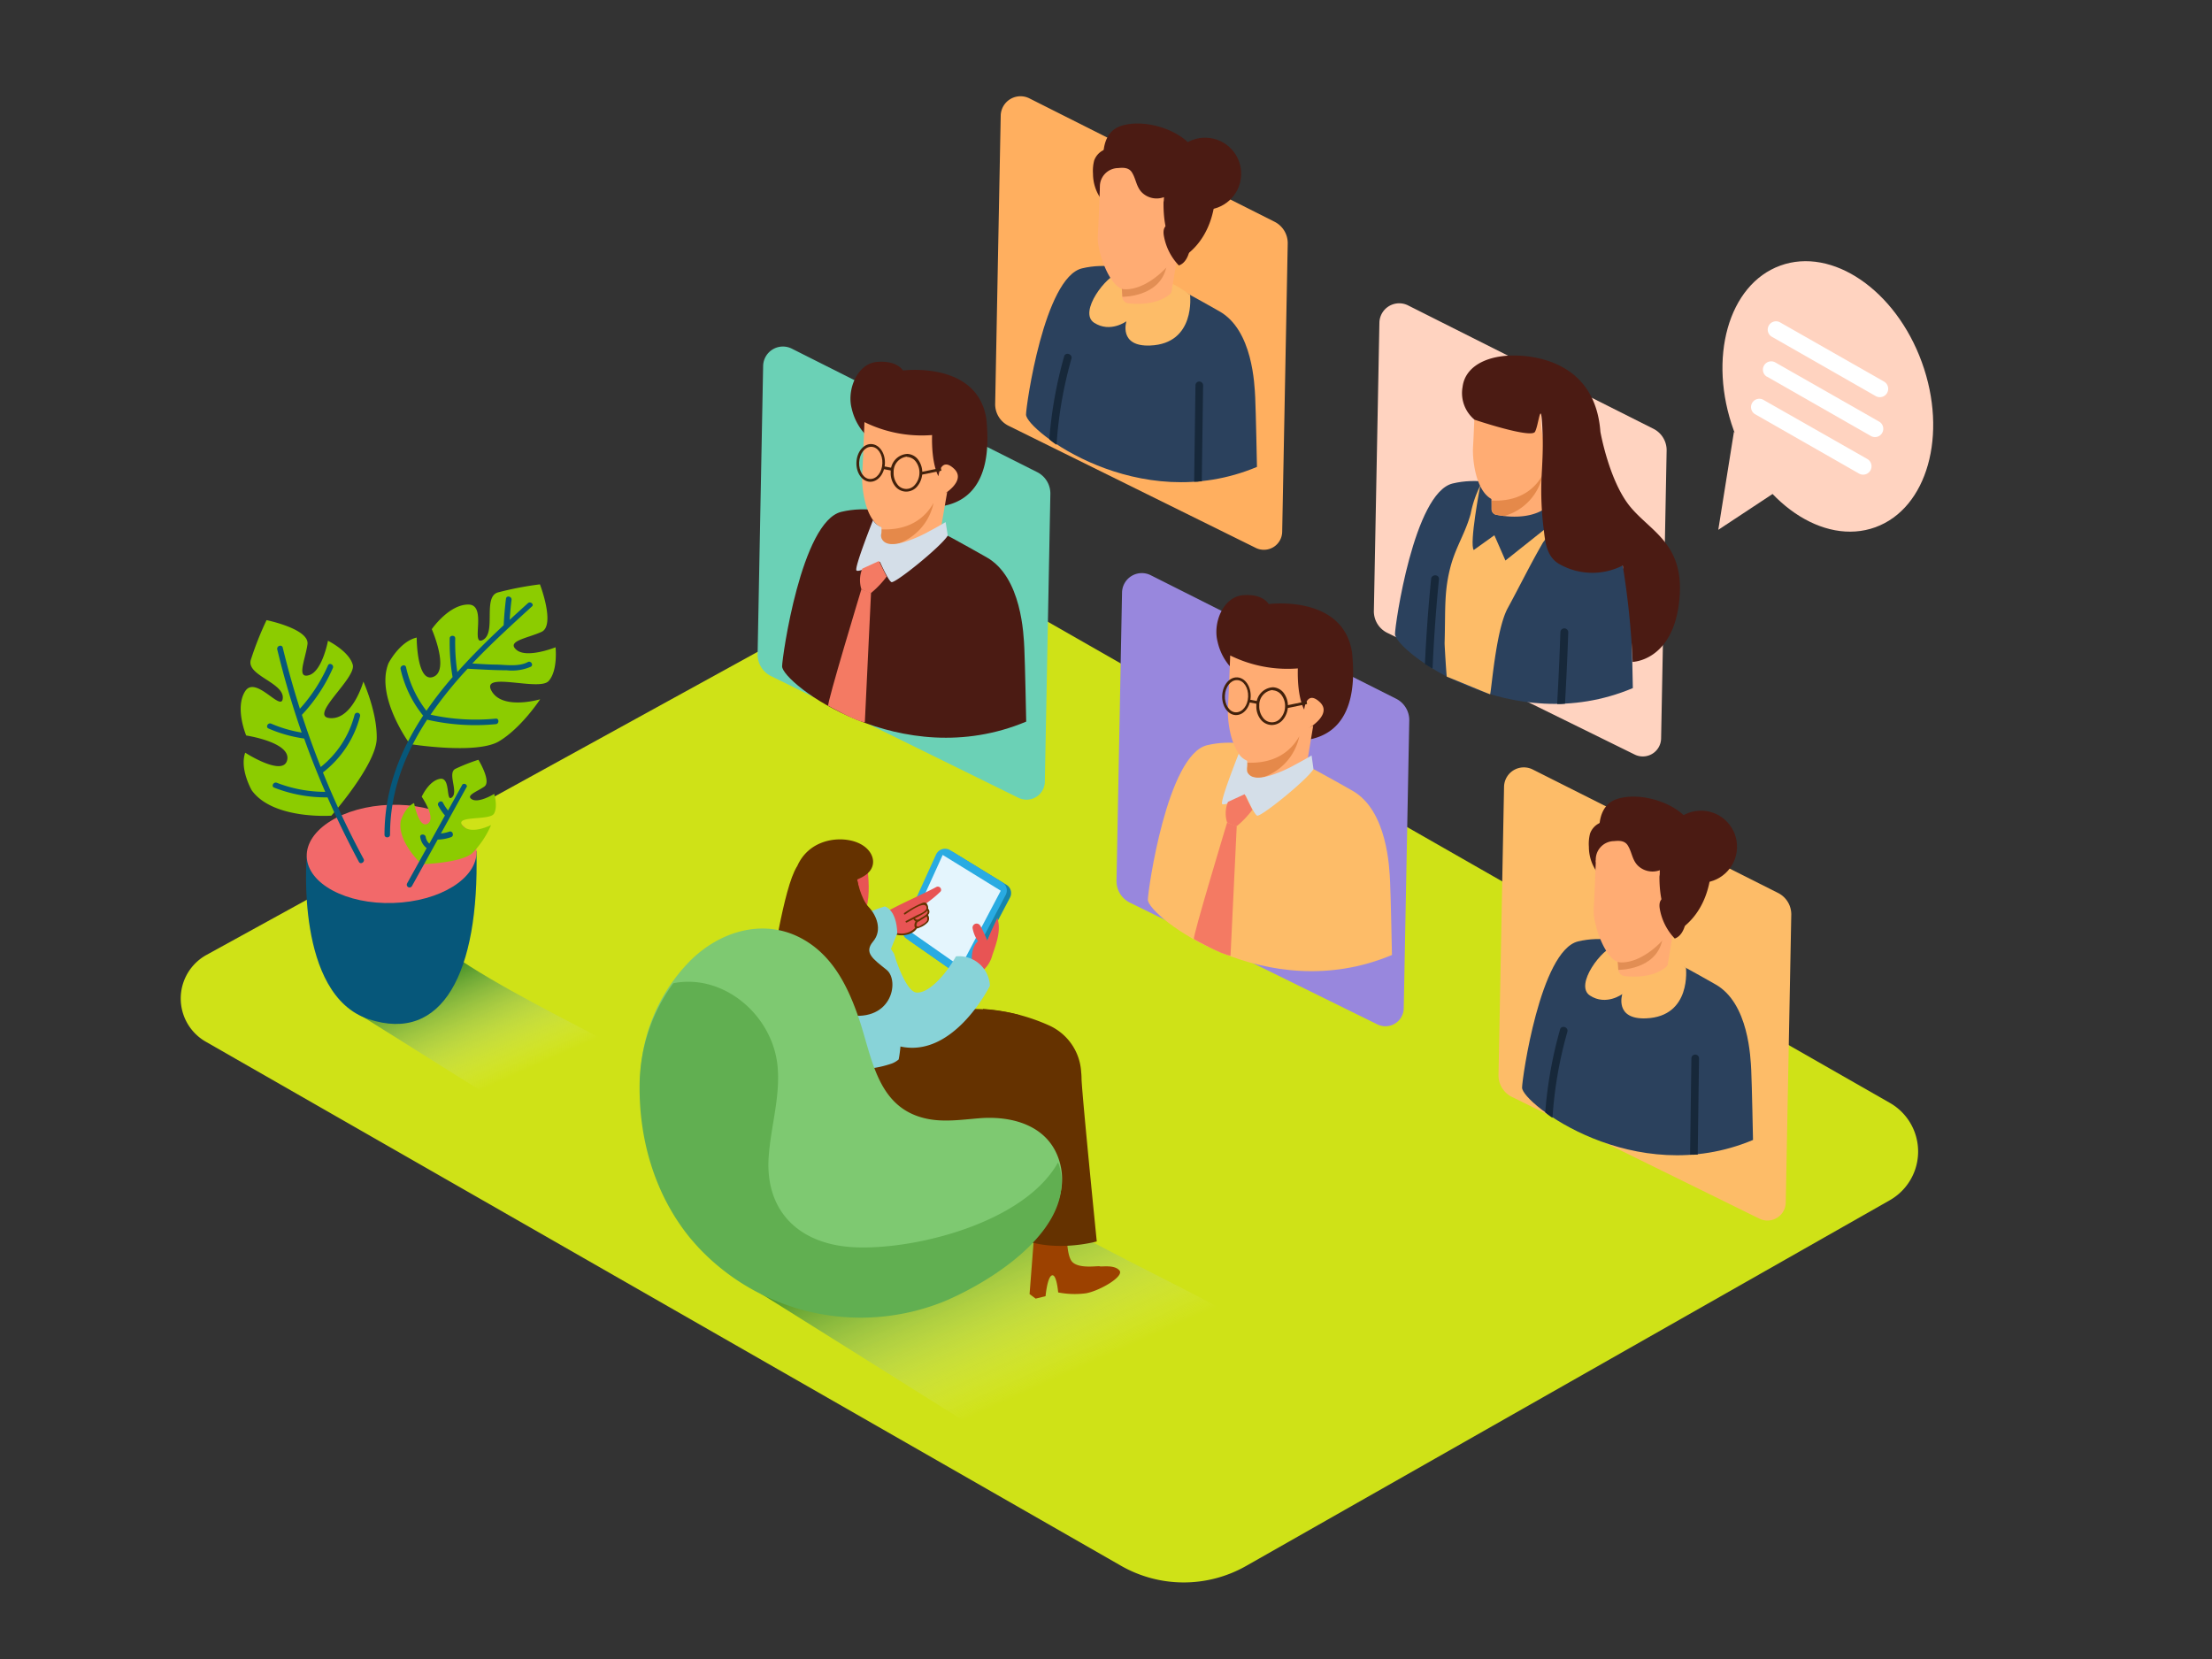 <svg xmlns="http://www.w3.org/2000/svg" xmlns:xlink="http://www.w3.org/1999/xlink" viewBox="0 0 400 300"><rect x="0" y="0" width="400" height="300" fill="#333333" stroke="none"/><defs><linearGradient id="linear-gradient" x1="91.88" y1="195" x2="82.87" y2="174.91" gradientUnits="userSpaceOnUse"><stop offset="0" stop-color="#fff" stop-opacity="0"/><stop offset="1" stop-color="#006837"/></linearGradient><linearGradient id="linear-gradient-2" x1="186.35" y1="251.55" x2="172.18" y2="219.95" xlink:href="#linear-gradient"/></defs><g style="isolation:isolate"><g id="Layer_2" data-name="Layer 2"><path d="M37.19,188.36l165.56,94.8a22.84,22.84,0,0,0,22.61,0L341.7,217.06a10.13,10.13,0,0,0,0-17.65L168.59,100.5,37.32,172.69A9,9,0,0,0,37.19,188.36Z" fill="#cfe217"/><path d="M81.83,172.65l-18,10.1L87,197.28h.6c9.38-5.17,17.62-3.69,24.29-7.81C103.31,184.88,89.82,178.27,81.83,172.65Z" opacity="0.63" fill="url(#linear-gradient)" style="mix-blend-mode:multiply"/><path d="M178.39,212.87,137.6,233.94,179.17,260h1.08c16.83-9.28,28.22-16.17,40.18-23.56C205,228.21,192.7,223,178.39,212.87Z" opacity="0.63" fill="url(#linear-gradient-2)" style="mix-blend-mode:multiply"/><path d="M172.28,223.73l-1.1-.82,1-12.94,5.75.21s-.29,5.53.94,6.88,4.68.7,5,.83,2.63-.35,3.56.75-3.74,3.77-6.14,4.14a15.48,15.48,0,0,1-4.94-.17s-.27-3.35-1.12-3.08-1.16,3.76-1.16,3.76Z" fill="#9c4100"/><path d="M169.92,183c-.48,13.53-1,31.17-1,31.17s3.12,4.2,11.6,2.41c.91-.19,2.93-21.77,3.92-33A32.85,32.85,0,0,0,169.92,183Z" fill="#653200"/><path d="M187.28,234.83l-1.1-.82,1-12.94,5.75.21s-.29,5.53.94,6.88,4.68.7,5,.83,2.63-.35,3.56.75-3.74,3.77-6.14,4.14a15.48,15.48,0,0,1-4.94-.17s-.27-3.35-1.12-3.08-1.16,3.76-1.16,3.76Z" fill="#9c4100"/><path d="M189.75,185.45a34.57,34.57,0,0,0-12-3c.71,5.06,1.35,8.58,1.47,8.84.28.64,5.54,32.79,5.54,32.79,6.22,2.48,13.57.41,13.57.41s-2.53-25.08-2.75-29.27q0-.68-.07-1.35A9.86,9.86,0,0,0,189.75,185.45Z" fill="#653200"/><path d="M151.54,192.93s10.53-9.44,18.38-9.94,19,7.55,18.14,12.23S172.16,210,172.16,210" fill="#653200"/><path d="M173.07,176.09l-8.39-5.87a1.75,1.75,0,0,1-.6-2.16L170,155a1.79,1.79,0,0,1,2.57-.77L182,160a1.75,1.75,0,0,1,.64,2.31l-6.93,13.17A1.79,1.79,0,0,1,173.07,176.09Z" fill="#1784aa"/><path d="M172.32,175.63l-8.39-5.87a1.75,1.75,0,0,1-.6-2.16l5.94-13.08a1.79,1.79,0,0,1,2.57-.77l9.38,5.78a1.75,1.75,0,0,1,.64,2.31L174.93,175A1.79,1.79,0,0,1,172.32,175.63Z" fill="#29abe2"/><polygon points="173.72 174.83 164.28 168.23 170.47 154.6 180.97 161.07 173.72 174.83" fill="#e4f5fd"/><path d="M169.35,160.38c-3.12,1.69-8,3.62-11.29,5.86-.53.36-1.31,1.6-.79,1.42-.22.25,1.93,1.09,1.73,1.37-.07.09,1.39-.7,1.47-.67h0a5.68,5.68,0,0,0,4,.48l.54-.39,0,0,.13-.08a.32.32,0,0,1,.1-.1l.08-.06a.32.32,0,0,1,.12-.19c.72-.56,2.31-.86,2.48-1.81a1.93,1.93,0,0,0-.23-.71.27.27,0,0,1,.06-.37,2.16,2.16,0,0,0-.32-1.65l0,0,.18-.21a21.08,21.08,0,0,0,2.42-2,.49.49,0,0,0,.15-.29V161a.45.45,0,0,0,0-.09A.59.59,0,0,0,169.35,160.38Z" fill="#e85454"/><path d="M167.76,163.73c-.23-.6-.58-.62-1.12-.39a18.87,18.87,0,0,0-3.12,1.75c-.16.11,0,.37.16.26.61-.41,3.25-2.33,3.78-1.49s-1.24,1.43-1.73,1.69l-1.9,1c-.18.09,0,.35.16.26l1.22-.62a.15.15,0,0,0,0,.09,1.84,1.84,0,0,0,.36.36,1.14,1.14,0,0,0-.13,1.07l.06.07a3.42,3.42,0,0,1-4.15.59c-.16-.12-.37.1-.21.22,1.23.92,3.79.66,4.66-.7a1.7,1.7,0,0,0,.56-.18,3.65,3.65,0,0,0,1.47-1,1.2,1.2,0,0,0,0-1.23l0-.06a.76.76,0,0,0,0-1.1A1.15,1.15,0,0,0,167.76,163.73Zm-.13,2.78a2,2,0,0,1-.8.64c-.2.12-.69.46-.89.41-.4-.1-.16-.62,0-.84h0a2.18,2.18,0,0,0,.61-.36l.76-.47.25-.19A.94.94,0,0,1,167.63,166.5Zm-1-.57c-.43.27-.78.6-1.19.13.61-.3,1.21-.62,1.78-1a1.44,1.44,0,0,0,.45-.4C168,165.23,167,165.73,166.66,165.93Z" fill="#653200"/><path d="M160,163.91s2.11.47,2.26,4.85l-1.58,3.89-8.58-4.41S154.17,165.69,160,163.91Z" fill="#88d3d8"/><path d="M180.35,166c-.64,1.39-1.27,2.66-1.81,4.09-.39-.94-.76-1.72-1.23-2.63a.69.69,0,0,0-.07-.09.74.74,0,0,0-1.37.45,5.9,5.9,0,0,0,1,2.4.75.75,0,0,0-.2.15c-1.24,1.36-.94,3.44-.8,5.11a.65.65,0,0,0,1,.52.67.67,0,0,0,.33-.08,5.5,5.5,0,0,0,2.24-3.18C180.18,170.57,181.08,168.22,180.35,166Z" fill="#e85454"/><path d="M148.32,165.86l3.1-.91c.77.11,7.48,2.82,10.27,7.55a29.27,29.27,0,0,1,.68,4.39c.25,2,.46,3.94.56,5.93a42.73,42.73,0,0,1-.1,6.47c-.1.92-.15,1.38-.32,2.29a4.14,4.14,0,0,1-1.22.73c-9.31,3.2-16.13-2-16.42-2.73s-.72-11.36-.95-17.68A6.08,6.08,0,0,1,148.32,165.86Z" fill="#88d3d8"/><path d="M156.53,154.91s2.09,10.4-1.78,11.52-8.43-3.21-8.76-5.35S151.1,151.44,156.53,154.91Z" fill="#e85454"/><path d="M155,159.07c.12-.17,2.35-.75,2.81-2.61s-1.23-4.29-5.1-4.64-10.38,1.74-9.38,11.84,11.27,5.76,11.94,2.53A19.13,19.13,0,0,0,155,159.07Z" fill="#653200"/><path d="M155,159.07s.65,3.45,2.07,4.93,2.55,4.18.82,6.24,0,3.17,2.44,5.14.94,10-7.9,8-13-7.24-13-7.24,2.27-15.72,4.67-19.4" fill="#653200"/><path d="M161.71,172.65s2,6.63,4,6.83,5-2.73,7.16-6.54a5.6,5.6,0,0,1,6.14,5.32s-7,14.12-17.3,10.67" fill="#88d3d8"/><path d="M124.85,223.19c-6.31-7.78-9.2-17.74-9.08-27.7a31.39,31.39,0,0,1,8.92-21.63c5.2-5.28,13.05-7.88,20-4.3,5.78,3,8.58,8.67,10.59,14.51,2.41,7,3.23,16,11.84,18.12,3.34.84,6.85.26,10.29,0,6-.4,12.32,1.52,14.18,7.84,3.34,11.32-12,21-20.7,24.64a40.26,40.26,0,0,1-44.3-9.49Q125.7,224.23,124.85,223.19Z" fill="#7ec971"/><path d="M191.33,210.2c-6.12,10.95-26,15.89-36.91,15.34-9.86-.5-16.09-6.46-15.42-16.33.37-5.42,2.11-10.83,1.62-16.29-.83-9.3-9.76-16.93-18.87-15.12a31.6,31.6,0,0,0-6.09,18.31c-.13,10,2.77,19.92,9.08,27.7q.84,1,1.77,2a40.26,40.26,0,0,0,44.3,9.49c8.65-3.65,24-13.31,20.7-24.64C191.46,210.52,191.39,210.37,191.33,210.2Z" fill="#61af51"/><path d="M189.94,89.31l-1,52.08a3.31,3.31,0,0,1-4.79,2.87l-44.72-22a4.33,4.33,0,0,1-2.43-4l1-52.1a3.58,3.58,0,0,1,5.21-3.1l44.33,22.31A4.33,4.33,0,0,1,189.94,89.31Z" fill="#6bd1b6"/><path d="M254.84,130.28l-1,52.08a3.31,3.31,0,0,1-4.79,2.87l-44.72-22a4.33,4.33,0,0,1-2.43-4l1-52.1a3.58,3.58,0,0,1,5.21-3.1l44.33,22.31A4.33,4.33,0,0,1,254.84,130.28Z" fill="#9887dd"/><path d="M323.92,165.41l-1,52.08a3.31,3.31,0,0,1-4.79,2.87l-44.72-22a4.33,4.33,0,0,1-2.43-4l1-52.1a3.58,3.58,0,0,1,5.21-3.1l44.33,22.31A4.33,4.33,0,0,1,323.92,165.41Z" fill="#fdbc68"/><path d="M232.86,44.12l-1,52.08a3.31,3.31,0,0,1-4.79,2.87L182.39,77a4.33,4.33,0,0,1-2.43-4l1-52.1a3.58,3.58,0,0,1,5.21-3.1l44.33,22.31A4.33,4.33,0,0,1,232.86,44.12Z" fill="#ffaf5f"/><path d="M301.38,81.49l-1,52.08a3.31,3.31,0,0,1-4.79,2.87l-44.72-22a4.33,4.33,0,0,1-2.43-4l1-52.1a3.58,3.58,0,0,1,5.21-3.1L299,77.54A4.33,4.33,0,0,1,301.38,81.49Z" fill="#ffd3c0"/><path d="M55.46,154.9s-2.11,25,11.22,29.4,20-8.36,19.48-30.38" fill="#06577a"/><ellipse cx="70.82" cy="154.41" rx="15.36" ry="8.88" transform="translate(-4.87 2.33) rotate(-1.82)" fill="#f2696a"/><path d="M74.12,134.55s-6.3-8.51-3.87-14.61c0,0,2-3.93,5.1-4.65,0,0,0,8.26,3,7.11s-.27-8.63-.27-8.63,3.09-4.47,6.62-4.45.25,7.71,2.66,6.38S87.27,108,90,107.14a58.06,58.06,0,0,1,7.64-1.47s2.85,7.44.27,8.6-6.4,1.65-4.51,3.25,7.06-.47,7.06-.47.46,4.22-1.26,6.11-12.29-1.83-10.33,1.75,8.81,1.54,8.81,1.54-3.37,5.16-7.44,7.6S74.12,134.55,74.12,134.55Z" fill="#8ccc00"/><path d="M76.23,156.28s-4.49-4.16-3.75-7.88c0,0,.74-2.45,2.4-3.18,0,0,.86,4.69,2.46,3.72s-1.08-4.87-1.08-4.87,1.27-2.87,3.29-3.23,1,4.35,2.19,3.34-.87-4.37.59-5.14a33.54,33.54,0,0,1,4.18-1.65s2.41,3.92,1.07,4.85-3.46,1.62-2.21,2.32,4-1,4-1,.71,2.35-.06,3.6-7.17.27-5.68,2.1,5.17-.07,5.17-.07a16.35,16.35,0,0,1-3.42,5.11C83.27,156.08,76.23,156.28,76.23,156.28Z" fill="#8ccc00"/><path d="M59.92,147.5s-10.56.75-14.4-4.59c0,0-2.22-3.84-1.18-6.8,0,0,6.94,4.47,7.6,1.29S44.52,133,44.52,133s-2.11-5-.19-8S51,129,51.14,126.21s-6.55-4.06-5.8-6.84a58.06,58.06,0,0,1,2.86-7.23s7.81,1.59,7.4,4.39-2.05,6.29.32,5.55,3.39-6.21,3.39-6.21,3.81,1.88,4.48,4.34-8.15,9.38-4.08,9.65,6-6.61,6-6.61,2.54,5.62,2.41,10.36S59.92,147.5,59.92,147.5Z" fill="#8ccc00"/><path d="M95.46,109.08q-1.64,1.48-3.29,3c.08-1.2.18-2.4.33-3.6.08-.63-.89-.87-1-.24q-.3,2.4-.42,4.82c-2.88,2.69-5.74,5.51-8.38,8.48a35.69,35.69,0,0,1-.38-6.1c0-.64-1-.61-1,0a36.71,36.71,0,0,0,.52,7,69.17,69.17,0,0,0-4.73,6.09,19.81,19.81,0,0,1-3.68-7.87c-.14-.63-1.09-.33-1,.3a20.49,20.49,0,0,0,4,8.34.51.51,0,0,0,.1.09c-4.2,6.37-7,13.45-7,21.56,0,.64,1,.61,1,0,0-7.8,2.68-14.65,6.71-20.81a38.56,38.56,0,0,0,12.42.81c.64-.06.61-1.06,0-1a37.78,37.78,0,0,1-11.8-.71,72.53,72.53,0,0,1,6.7-8.31l.09,0c2.34.13,4.68.27,7,.28a8.55,8.55,0,0,0,4.33-.64c.57-.31,0-1.15-.53-.85-1.59.86-3.86.51-5.59.46-1.48,0-3-.12-4.45-.2,3.45-3.64,7.16-7,10.75-10.29C96.67,109.33,95.93,108.65,95.46,109.08Z" fill="#06577a"/><path d="M65.11,129.52a.5.5,0,0,0-1-.24A17.71,17.71,0,0,1,58,138.7q-1.85-4.66-3.41-9.43a29.87,29.87,0,0,0,5.6-8.46c.26-.59-.62-1.07-.88-.48a29.1,29.1,0,0,1-5.08,7.83c-1.16-3.64-2.2-7.33-3.1-11.05-.15-.63-1.11-.33-1,.3q1.84,7.65,4.42,15.06a23.45,23.45,0,0,1-5.51-1.61c-.59-.25-1.07.62-.48.88A24.53,24.53,0,0,0,55,133.55h0c1.16,3.26,2.44,6.47,3.81,9.64a24.18,24.18,0,0,1-8.75-1.64c-.59-.23-1.08.65-.48.88a25.51,25.51,0,0,0,9.65,1.76q2.6,5.93,5.67,11.66c.31.57,1.15,0,.85-.53a156.06,156.06,0,0,1-7.35-15.64h0A18.81,18.81,0,0,0,65.11,129.52Z" fill="#06577a"/><path d="M83.62,141.86l-2.6,4.7a8.62,8.62,0,0,1-.92-1.41c-.3-.57-1.14,0-.85.53a9.53,9.53,0,0,0,1.21,1.78l0,0-2.82,5.09a2,2,0,0,1-.65-1.18c-.1-.63-1.1-.6-1,0a3.15,3.15,0,0,0,1.16,2l-3.53,6.37a.5.5,0,0,0,.88.48l4.65-8.4a7.47,7.47,0,0,0,2.42-.44c.6-.22.31-1.18-.3-1a6.65,6.65,0,0,1-1.54.34l4.71-8.51A.5.5,0,0,0,83.62,141.86Z" fill="#06577a"/><path d="M251.71,172.69s-.21-10.65-.34-13.29c-.12-2.39-.46-12.86-6.85-16.44-8.07-4.52-17.36-10.34-26.25-8.2-7.21,1.74-10.7,26.29-10.7,27.94C207.58,165.66,229,182.23,251.71,172.69Z" fill="#fdbc68"/><path d="M222.73,120.86a10.23,10.23,0,0,1-2.56-4.86c-.87-3.35,1-8.08,4.63-8.37s4.62,1.61,4.62,1.61,13.47-1.79,15.08,8.78h0c.25,3,1.4,13.67-7.39,15.63S232,123.41,232,123.41" fill="#4b1b13"/><path d="M222.46,118.53s-.26,6.9-.41,9.47.67,10.05,5.13,10,9.23-5,9.29-6.2c0,0,4.61-2.6,2.17-4.86s-2.8,1.37-2.8,1.37-1.29-2.06-1.15-7.44A23.47,23.47,0,0,1,222.46,118.53Z" fill="#ffac73"/><path d="M236,139c-2.36,2-6.06,2.22-9.45,1.59a1.11,1.11,0,0,1-1-1c0-1,0-2.09-.08-3.14l12-5.23-1.23,7.43S236.1,138.74,236,139Z" fill="#ffac73"/><path d="M227.82,140.74c-.46-.05-.91-.12-1.36-.2a1.07,1.07,0,0,1-.95-1c0-.54,0-1.09,0-1.63,2.48.12,6.92-.29,9.45-4.78A10,10,0,0,1,227.82,140.74Z" fill="#e5894a"/><path d="M237.18,136.61c-1,.59-2,1.15-3,1.68a23.94,23.94,0,0,1-4.46,1.94c-1.29.38-3.53.91-4.21-.72a2.44,2.44,0,0,1,0-.88,5.78,5.78,0,0,0,0-1.07l0,0a3.42,3.42,0,0,1-1.45-1.15.31.31,0,0,1-.05-.14h0s-3.46,8.68-3,9.12,4.25-1.56,4.25-1.56,1.45,3.32,2.06,3.66,9-6.43,10.2-8.41Z" fill="#d4dee8"/><path d="M222.06,145a5.41,5.41,0,0,0-.16,3.72s1.48.75,1.78.65a17.06,17.06,0,0,0,2.79-2.94c-.1-.16-1.4-2.81-1.4-2.81Z" fill="#f47a63"/><path d="M221.9,148.75s-6.33,20.88-6,21.07,5,2.82,6.62,3l1.12-23.43" fill="#f47a63"/><path d="M223.52,129.31h-.08c-1.42-.06-2.51-1.64-2.43-3.52s1.29-3.37,2.72-3.3,2.51,1.64,2.43,3.52S224.9,129.31,223.52,129.31Zm.12-6.32c-1.12,0-2.07,1.25-2.14,2.82s.81,3,2,3,2.13-1.22,2.2-2.82h0c.07-1.6-.81-3-2-3Z" fill="#42210b"/><path d="M230,131.1h-.1a2.59,2.59,0,0,1-2-1.1,3.78,3.78,0,0,1-.71-2.43,3.17,3.17,0,0,1,3-3.29,2.59,2.59,0,0,1,2,1.1,3.94,3.94,0,0,1-.21,4.78A2.61,2.61,0,0,1,230,131.1Zm.09-6.32a2.7,2.7,0,0,0-2.37,2.81,3.29,3.29,0,0,0,.61,2.11,2,2,0,0,0,3.26.14,3.29,3.29,0,0,0,.79-2h0a3.29,3.29,0,0,0-.61-2.11,2.11,2.11,0,0,0-1.59-.9Z" fill="#42210b"/><rect x="226.44" y="126.09" width="0.5" height="1.66" transform="translate(60.49 326.61) rotate(-79.48)" fill="#42210b"/><rect x="232.59" y="127.18" width="3.77" height="0.5" transform="translate(-20.8 49.63) rotate(-11.57)" fill="#42210b"/><path d="M227.3,84.43s-.2-10.08-.32-12.58c-.12-2.26-.44-12.17-6.48-15.56-7.64-4.28-16.42-9.79-24.84-7.76-6.82,1.64-10.13,24.88-10.12,26.44C185.54,77.77,205.82,93.45,227.3,84.43Z" fill="#2b415d"/><path d="M215.2,53.33s1.07,8.81-7.2,9.15c-5.79.24-4.31-4.39-4.31-4.39s-2.92,2.17-5.84.27,2.28-8.66,4.55-9S210,49.34,215.2,53.33Z" fill="#fdbc68"/><circle cx="217.94" cy="31.41" r="6.52" transform="translate(177.19 247.81) rotate(-87.54)" fill="#4b1b13"/><path d="M199.16,36.05a7.86,7.86,0,0,1-1.51-4.63,7.39,7.39,0,0,1,.21-2.39,3.34,3.34,0,0,1,1.64-1.86,8,8,0,0,0,1.57-1.23s17.17-2.57,18.69,7.43h0c.24,2.79-.33,11.17-8.1,14.35s-3.75-9.25-3.75-9.25" fill="#4b1b13"/><path d="M202.67,50.34,213,45.81l-1.16,7s-.08.13-.22.34c-1.92,1.62-4.78,2-7.58,1.7a1.28,1.28,0,0,1-1.13-1.2C202.9,52.56,202.82,51.44,202.67,50.34Z" fill="#ffac73"/><path d="M198.92,34.15a3.34,3.34,0,0,1,3.3-3.76c1-.11,2-.08,2.53.89.7,1.18.74,2.55,1.79,3.57a3.81,3.81,0,0,0,3.94.8c0,1.1-.22,1.92-1.58,2.23S199.87,36.36,198.92,34.15Z" fill="#ffac73"/><path d="M212.5,31.58c-4-1.62-7.82-2.64-12.14-2.24a.74.74,0,0,0-.73.7c-.24-1.74-.47-6.1,3.09-7.27,4.48-1.47,11.74.94,13.6,5a12.64,12.64,0,0,1,1.14,6.4A17.46,17.46,0,0,0,212.5,31.58Z" fill="#4b1b13"/><path d="M202.86,52.18l.1,1.49s6.77.1,7.95-5.36Z" fill="#e28e54"/><path d="M198.9,33.84s-.25,6.53-.39,9,2.13,9.36,4.85,9.47c4.24.17,8.74-4.75,8.79-5.87,0,0,4.36-2.46,2-4.6s-2.65,1.3-2.65,1.3-1.22-2-1.09-7A22.21,22.21,0,0,1,198.9,33.84Z" fill="#ffac73"/><path d="M190.85,80.29a12.6,12.6,0,0,1-1.1-.84,76,76,0,0,1,2.68-15c.24-.86,1.56-.43,1.32.42a74.29,74.29,0,0,0-2.69,15.55Z" fill="#17283a"/><path d="M216.53,87.11a4.13,4.13,0,0,0-.59,0l.24-17.46a.69.69,0,0,1,1.38.06l-.24,17.34A4.81,4.81,0,0,0,216.53,87.11Z" fill="#17283a"/><path d="M213.17,48a10.31,10.31,0,0,1-2.74-5.58c-.38-3.28,3.91-1.62,4.55-.18S215.21,47.34,213.17,48Z" fill="#4b1b13"/><path d="M295.27,124.43s-.2-10.38-.33-13c-.12-2.32-.45-12.53-6.68-16-7.87-4.41-16.91-10.08-25.58-8-7,1.69-10.43,25.62-10.42,27.22C252.28,117.58,273.16,133.73,295.27,124.43Z" fill="#2b415d"/><path d="M280,96.35c0,.55-.7,1.34-1,1.79-2.23,3.84-4.22,7.91-6.36,11.84s-2.93,14.84-3.18,15.56c0,.07-7.77-3.2-7.83-3.17s-.41-5.73-.4-6.08c.18-6.29-.15-9.52,1.21-14.31,1-3.4,2.56-5.66,3.5-9.06a20.2,20.2,0,0,1,1.68-5C268.64,86.28,280.17,92.67,280,96.35Z" fill="#fdbc68"/><path d="M282.22,127.31h-.64q.37-6.49.59-13a.71.71,0,0,1,1.42.06q-.22,6.45-.59,12.89Z" fill="#17283a"/><path d="M259,120.88h0l-.15-.08-.37-.23-.44-.27-.37-.22q.36-7.71,1.12-15.39c.09-.91,1.51-.85,1.42.06q-.79,7.92-1.14,15.86A.71.71,0,0,1,259,120.88Z" fill="#17283a"/><path d="M267.66,87.9s-2,10.45-1.16,11.56l3.73-2.67,2,4.57,9.3-7.4Z" fill="#2b415d"/><path d="M266.77,71.66s-.25,6.73-.4,9.22.66,9.8,5,9.76,9-4.89,9-6c0,0,4.49-2.54,2.11-4.74s-2.73,1.34-2.73,1.34-1.26-2-1.12-7.25A22.87,22.87,0,0,1,266.77,71.66Z" fill="#ffac73"/><path d="M279.92,91.57c-2.3,1.94-5.91,2.17-9.21,1.55a1.08,1.08,0,0,1-1-1c0-1,0-2-.07-3.06L281.34,84l-1.2,7.24S280.07,91.36,279.92,91.57Z" fill="#ffac73"/><path d="M272,93.31c-.44-.05-.89-.12-1.32-.2a1,1,0,0,1-.92-1c0-.53,0-1.06,0-1.59,2.42.12,6.75-.28,9.21-4.66A9.78,9.78,0,0,1,272,93.31Z" fill="#e5894a"/><path d="M294.82,91.66c-3.85-4.64-5.42-13.6-5.42-13.6l0,0c-.72-9.81-7.56-13.06-13.63-13.67s-10.79,1.5-11.29,5.58a6.25,6.25,0,0,0,2.17,5.93s10.19,3.43,10.92,2.19,1.12-7.13,1.39.61c.09,2.56-.07,5.11-.2,7.66a55.37,55.37,0,0,0,.39,9.33c.27,2.31.51,4.89,2.69,6.23a12.06,12.06,0,0,0,11.6.34,148.23,148.23,0,0,1,1.79,17.43s7.12-.14,8.39-10.68S298.67,96.3,294.82,91.66Z" fill="#4b1b13"/><path d="M185.57,130.49s-.21-10.65-.34-13.29c-.12-2.39-.46-12.86-6.85-16.44-8.07-4.52-17.36-10.34-26.25-8.2-7.21,1.74-10.7,26.29-10.7,27.94C141.44,123.46,162.87,140,185.57,130.49Z" fill="#4b1b13"/><path d="M156.59,78.67A10.23,10.23,0,0,1,154,73.81c-.87-3.35,1-8.08,4.63-8.37S163.29,67,163.29,67s13.47-1.79,15.08,8.78h0c.25,3,1.4,13.67-7.39,15.63s-5.13-10.25-5.13-10.25" fill="#4b1b13"/><path d="M156.32,76.33s-.26,6.9-.41,9.47.67,10.05,5.13,10,9.23-5,9.29-6.2c0,0,4.61-2.6,2.17-4.86s-2.8,1.37-2.8,1.37-1.29-2.06-1.15-7.44A23.47,23.47,0,0,1,156.32,76.33Z" fill="#ffac73"/><path d="M169.81,96.76c-2.36,2-6.06,2.22-9.45,1.59a1.11,1.11,0,0,1-1-1c0-1,0-2.09-.08-3.14l12-5.23L170,96.41S170,96.55,169.81,96.76Z" fill="#ffac73"/><path d="M161.68,98.55c-.46-.05-.91-.12-1.36-.2a1.07,1.07,0,0,1-.95-1c0-.54,0-1.09,0-1.63,2.48.12,6.92-.29,9.45-4.78A10,10,0,0,1,161.68,98.55Z" fill="#e5894a"/><path d="M171,94.41c-1,.59-2,1.15-3,1.68A23.94,23.94,0,0,1,163.59,98c-1.29.38-3.53.91-4.21-.72a2.44,2.44,0,0,1,0-.88,5.78,5.78,0,0,0,0-1.07l0,0a3.42,3.42,0,0,1-1.45-1.15.31.31,0,0,1-.05-.14h0s-3.46,8.68-3,9.12,4.25-1.56,4.25-1.56,1.45,3.32,2.06,3.66,9-6.43,10.2-8.41Z" fill="#d4dee8"/><path d="M155.93,102.83a5.41,5.41,0,0,0-.16,3.72s1.48.75,1.78.65a17.06,17.06,0,0,0,2.79-2.94c-.1-.16-1.4-2.81-1.4-2.81Z" fill="#f47a63"/><path d="M155.77,106.55s-6.33,20.88-6,21.07,5,2.82,6.62,3l1.12-23.43" fill="#f47a63"/><path d="M157.38,87.12h-.08c-1.42-.06-2.51-1.64-2.43-3.52s1.29-3.37,2.72-3.3,2.51,1.64,2.43,3.52S158.76,87.12,157.38,87.12Zm.12-6.32c-1.12,0-2.07,1.25-2.14,2.82s.81,3,2,3,2.13-1.22,2.2-2.82h0c.07-1.6-.81-3-2-3Z" fill="#42210b"/><path d="M163.88,88.9h-.1a2.59,2.59,0,0,1-2-1.1,3.78,3.78,0,0,1-.71-2.43,3.17,3.17,0,0,1,3-3.29,2.59,2.59,0,0,1,2,1.1,3.94,3.94,0,0,1-.21,4.78A2.61,2.61,0,0,1,163.88,88.9Zm.09-6.32a2.7,2.7,0,0,0-2.37,2.81,3.29,3.29,0,0,0,.61,2.11,2,2,0,0,0,3.26.14,3.29,3.29,0,0,0,.79-2h0a3.29,3.29,0,0,0-.61-2.11,2.11,2.11,0,0,0-1.59-.9Z" fill="#42210b"/><rect x="160.3" y="83.9" width="0.5" height="1.66" transform="translate(47.92 227.1) rotate(-79.48)" fill="#42210b"/><rect x="166.46" y="84.98" width="3.77" height="0.5" transform="translate(-13.68 35.51) rotate(-11.57)" fill="#42210b"/><path d="M317,206.14s-.2-10.08-.32-12.58c-.12-2.26-.44-12.17-6.48-15.56-7.64-4.28-16.42-9.79-24.84-7.76-6.82,1.64-10.13,24.88-10.12,26.44C275.22,199.49,295.5,215.16,317,206.14Z" fill="#2b415d"/><path d="M304.87,175s1.07,8.81-7.2,9.15c-5.79.24-4.31-4.39-4.31-4.39s-2.92,2.17-5.84.27,2.28-8.66,4.55-9S299.68,171.05,304.87,175Z" fill="#fdbc68"/><circle cx="307.62" cy="153.12" r="6.52" transform="translate(141.41 453.88) rotate(-87.54)" fill="#4b1b13"/><path d="M288.83,157.76a7.86,7.86,0,0,1-1.51-4.63,7.39,7.39,0,0,1,.21-2.39,3.34,3.34,0,0,1,1.64-1.86,8,8,0,0,0,1.57-1.23s17.17-2.57,18.69,7.43h0c.24,2.79-.33,11.17-8.1,14.35s-3.75-9.25-3.75-9.25" fill="#4b1b13"/><path d="M292.35,172l10.38-4.53-1.16,7s-.08.13-.22.34c-1.92,1.62-4.78,2-7.58,1.7a1.28,1.28,0,0,1-1.13-1.2C292.58,174.27,292.49,173.15,292.35,172Z" fill="#ffac73"/><path d="M288.59,155.86a3.34,3.34,0,0,1,3.3-3.76c1-.11,2-.08,2.53.89.7,1.18.74,2.55,1.79,3.57a3.81,3.81,0,0,0,3.94.8c0,1.1-.22,1.92-1.58,2.23S289.55,158.07,288.59,155.86Z" fill="#ffac73"/><path d="M302.18,153.3c-4-1.62-7.82-2.64-12.14-2.24a.74.74,0,0,0-.73.7c-.24-1.74-.47-6.1,3.09-7.27,4.48-1.47,11.74.94,13.6,5a12.64,12.64,0,0,1,1.14,6.4A17.46,17.46,0,0,0,302.18,153.3Z" fill="#4b1b13"/><path d="M292.54,173.89l.1,1.49s6.77.1,7.95-5.36Z" fill="#e28e54"/><path d="M288.58,155.56s-.25,6.53-.39,9,2.13,9.36,4.85,9.47c4.24.17,8.74-4.75,8.79-5.87,0,0,4.36-2.46,2-4.6s-2.65,1.3-2.65,1.3-1.22-2-1.09-7A22.21,22.21,0,0,1,288.58,155.56Z" fill="#ffac73"/><path d="M280.53,202a12.6,12.6,0,0,1-1.1-.84,76,76,0,0,1,2.68-15c.24-.86,1.56-.43,1.32.42a74.29,74.29,0,0,0-2.69,15.55Z" fill="#17283a"/><path d="M306.21,208.82a4.13,4.13,0,0,0-.59,0l.24-17.46a.69.69,0,0,1,1.38.06L307,208.8A4.81,4.81,0,0,0,306.21,208.82Z" fill="#17283a"/><path d="M302.85,169.72a10.31,10.31,0,0,1-2.74-5.58c-.38-3.28,3.91-1.62,4.55-.18S304.89,169,302.85,169.72Z" fill="#4b1b13"/><ellipse cx="330.53" cy="71.66" rx="18.09" ry="25.17" transform="translate(-4.6 117.22) rotate(-19.97)" fill="#ffd3c0"/><polyline points="313.55 78.09 310.72 95.81 325.47 86.07" fill="#ffd3c0"/><path d="M320.36,60.87l18.82,10.75A1.5,1.5,0,0,0,340.69,69L321.87,58.28a1.5,1.5,0,0,0-1.51,2.59Z" fill="#fff"/><path d="M319.53,68.11l18.82,10.75a1.5,1.5,0,0,0,1.51-2.59L321,65.52a1.5,1.5,0,0,0-1.51,2.59Z" fill="#fff"/><path d="M317.34,74.88l18.82,10.75A1.5,1.5,0,0,0,337.67,83L318.85,72.29a1.5,1.5,0,0,0-1.51,2.59Z" fill="#fff"/></g></g></svg>
